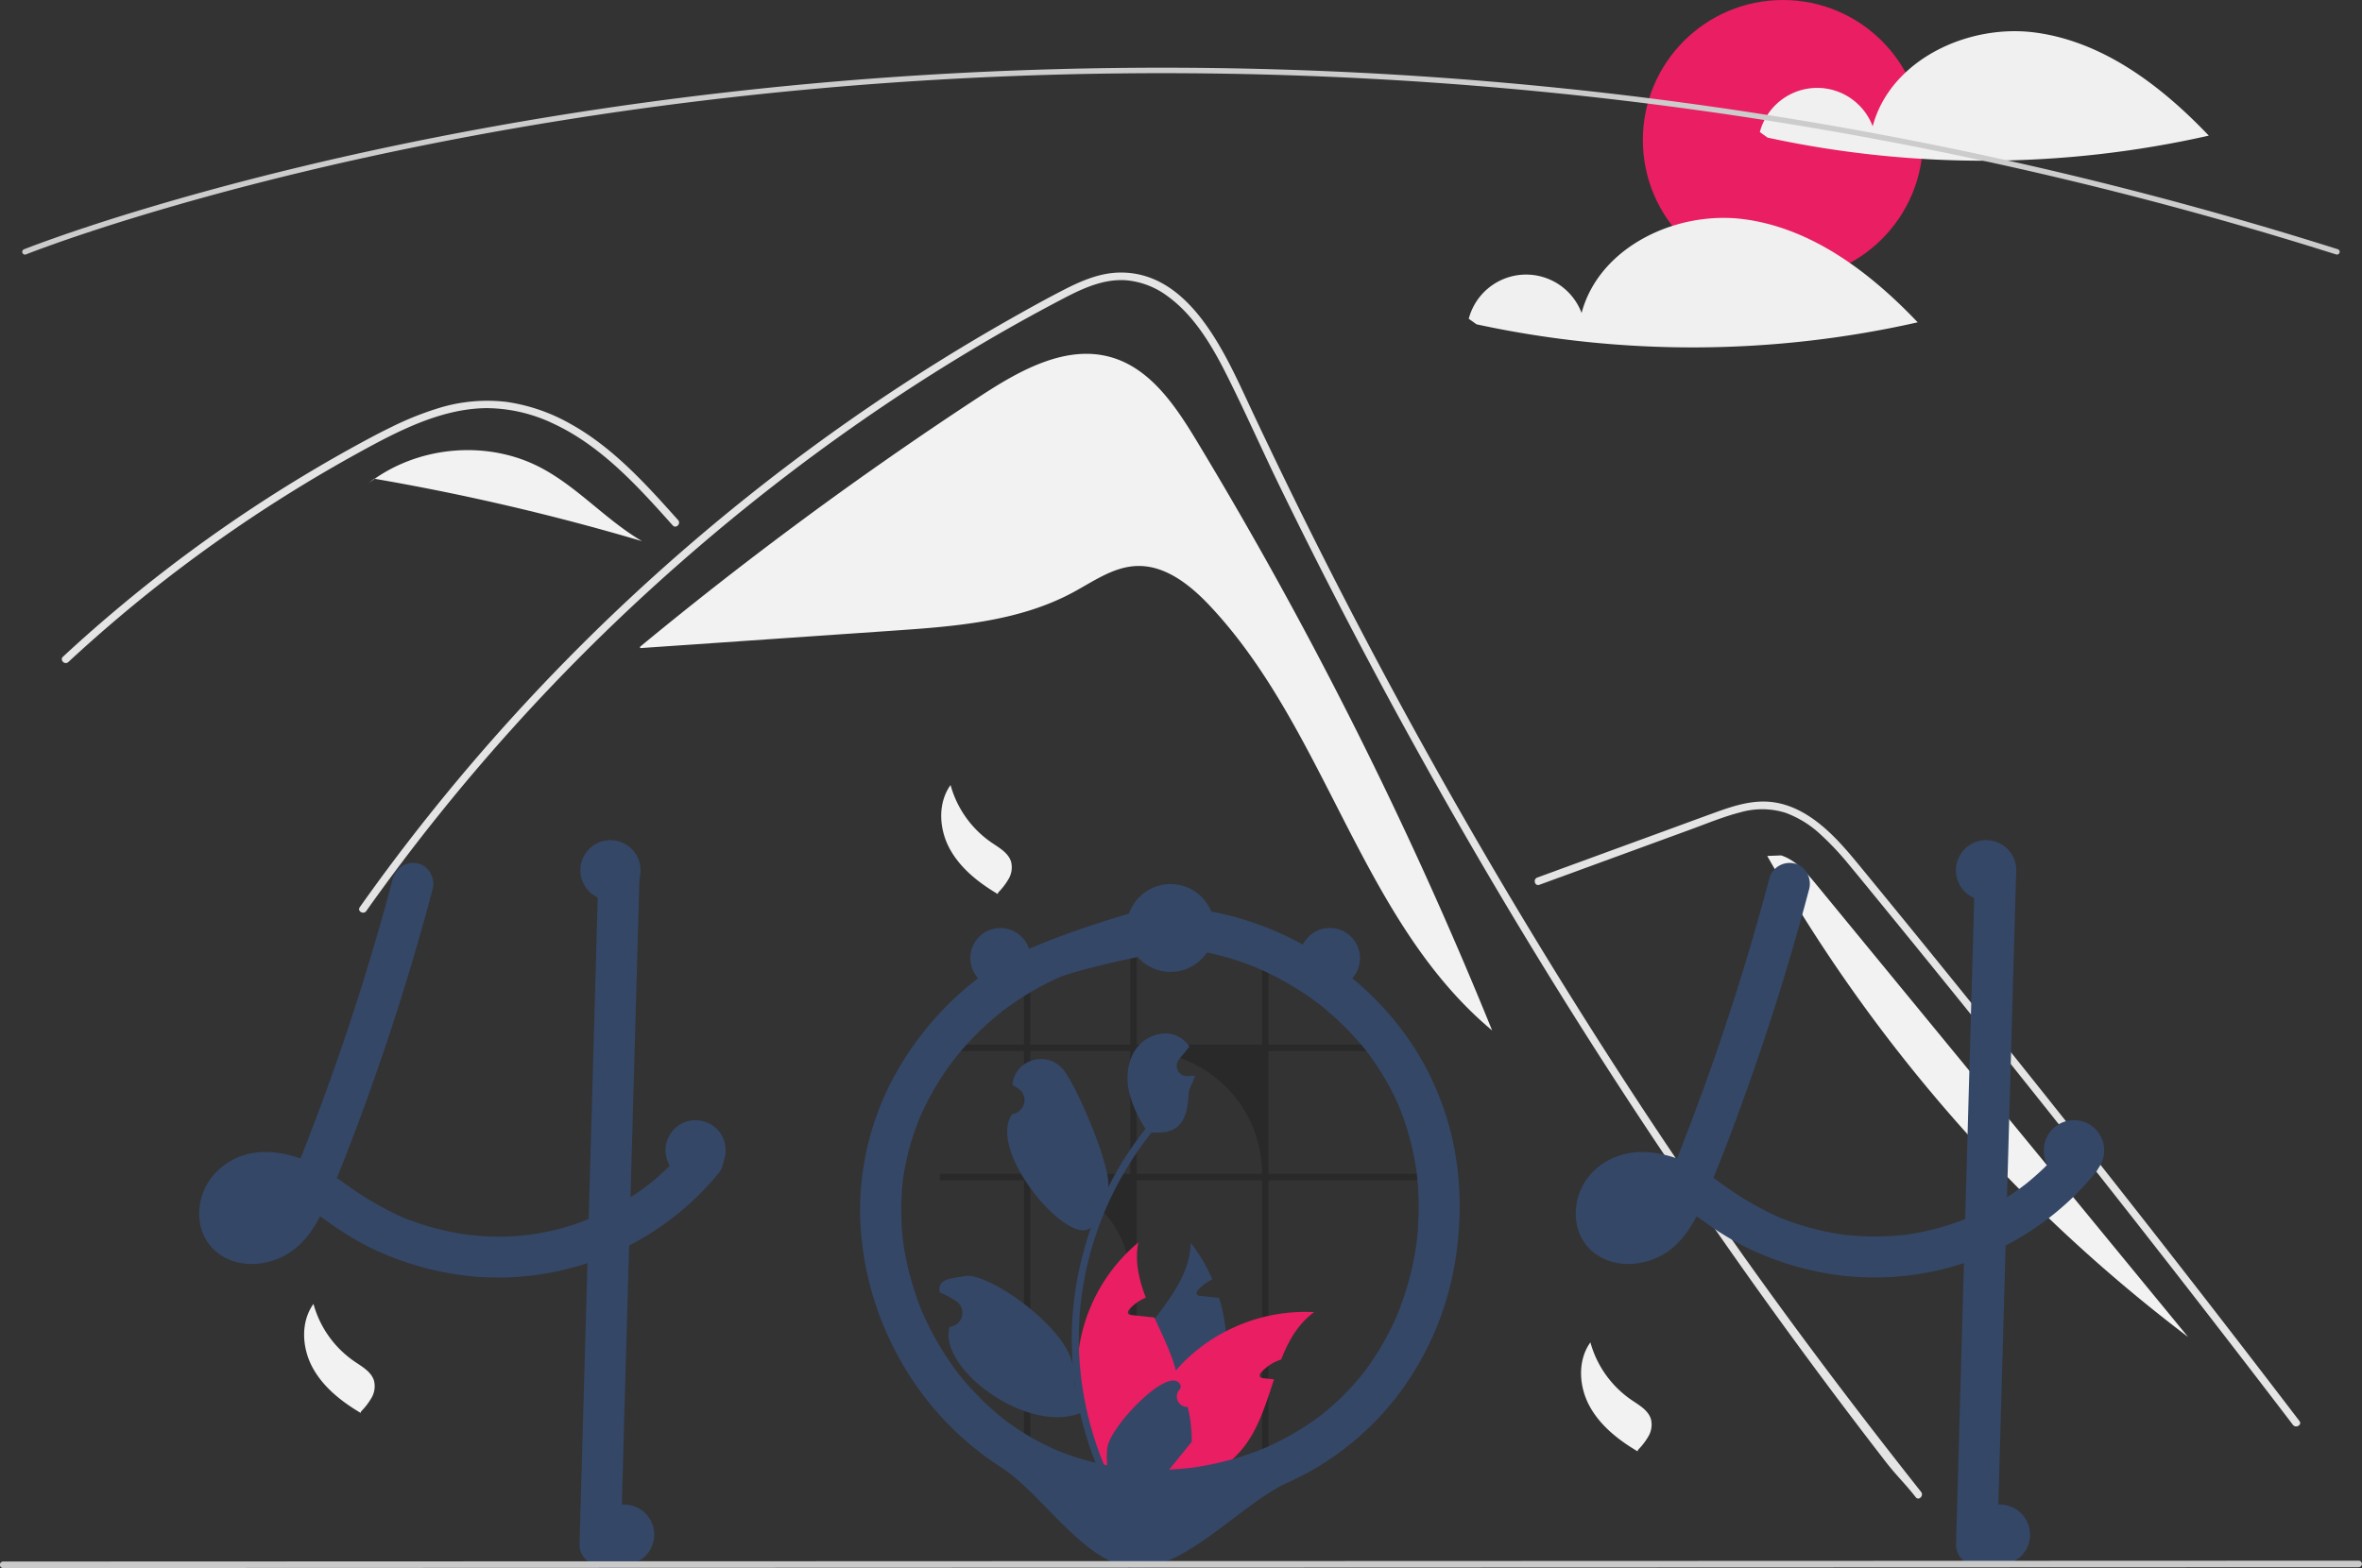 <svg width="860.131" height="571.148" xmlns="http://www.w3.org/2000/svg" data-name="Layer 1">

 <rect width="100%" height="100%" fill="#333333" stroke="none"/>

 <g>
  <title>Layer 1</title>
  <path id="svg_1" fill="#f2f2f2" d="m435.735,160.527c-7.669,-12.684 -16.757,-26.228 -30.99,-30.37c-16.482,-4.796 -33.413,4.732 -47.775,14.135a1392.157,1392.157 0 0 0 -123.893,91.283l0.043,0.492q46.226,-3.188 92.451,-6.376c22.265,-1.535 45.296,-3.283 64.972,-13.816c7.467,-3.997 14.745,-9.336 23.206,-9.708c10.512,-0.462 19.677,6.879 26.88,14.549c42.607,45.371 54.937,114.754 102.738,154.616a1516.995,1516.995 0 0 0 -107.633,-214.807z"/>
  <path id="svg_2" fill="#e4e4e4" d="m697.636,545.355c-4.712,-5.95 -6.637,-7.343 -11.285,-13.348q-56.764,-73.416 -106.708,-151.792q-33.924,-53.23 -64.483,-108.504q-14.549,-26.278 -28.3,-52.969q-10.67,-20.695 -20.865,-41.638c-1.944,-3.988 -3.832,-7.994 -5.711,-12.009c-4.428,-9.442 -8.773,-18.93 -13.439,-28.244c-5.317,-10.616 -11.789,-21.745 -21.553,-28.877a29.405,29.405 0 0 0 -15.319,-5.895c-7.948,-0.513 -15.282,2.769 -22.176,6.353c-50.439,26.301 -97.659,59.276 -140.37,96.798a730.778,730.778 0 0 0 -114.042,126.591c-1.008,1.439 -3.392,0.064 -2.374,-1.384q6.009,-8.498 12.257,-16.813a734.817,734.817 0 0 1 187.6,-174.986q18.248,-11.826 37.183,-22.542c6.362,-3.603 12.752,-7.16 19.251,-10.497c6.371,-3.273 13.137,-6.215 20.416,-6.325c24.77,-0.385 37.595,27.667 46.405,46.542q4.153,8.911 8.406,17.766q16.075,33.621 33.387,66.628q10.685,20.379 21.837,40.52q34.707,62.718 73.779,122.897c34.506,53.143 68.737,100.089 108.046,149.785c1.082,1.375 -0.852,3.337 -1.944,1.944z"/>
  <path id="svg_3" fill="#e4e4e4" d="m244.982,191.378c-1.439,-1.604 -2.869,-3.209 -4.318,-4.813c-11.422,-12.633 -23.679,-25.118 -39.364,-32.361a57.11,57.11 0 0 0 -23.927,-5.546c-8.562,0.028 -16.932,2.273 -24.843,5.418c-3.74,1.494 -7.398,3.19 -11.001,4.996c-4.116,2.072 -8.159,4.281 -12.183,6.509q-11.331,6.27 -22.368,13.091q-21.961,13.572 -42.546,29.216q-10.671,8.113 -20.902,16.758q-9.516,8.031 -18.646,16.492c-1.302,1.201 -3.245,-0.743 -1.944,-1.943c1.604,-1.494 3.227,-2.979 4.85,-4.446q6.875,-6.215 13.971,-12.193q12.939,-10.918 26.549,-20.993q21.163,-15.676 43.783,-29.225q11.304,-6.765 22.918,-12.963c2.338,-1.247 4.703,-2.466 7.096,-3.621a113.116,113.116 0 0 1 16.868,-6.866a60.006,60.006 0 0 1 25.476,-2.503a66.327,66.327 0 0 1 23.505,8.131c15.401,8.608 27.346,21.919 38.97,34.909c1.174,1.32 -0.761,3.273 -1.944,1.953z"/>
  <path id="svg_4" fill="#e4e4e4" d="m560.542,322.285l36.905,-13.498l18.323,-6.702c5.968,-2.183 11.921,-4.667 18.09,-6.23a28.539,28.539 0 0 1 16.374,0.209a37.738,37.738 0 0 1 12.771,7.917a103.64,103.64 0 0 1 10.475,11.186c3.989,4.794 7.92,9.639 11.868,14.467q24.441,29.891 48.563,60.041q24.121,30.15 47.92,60.556q23.857,30.48 47.385,61.216q2.882,3.765 5.76,7.534c1.06,1.388 3.449,0.02 2.375,-1.388q-23.702,-31.044 -47.735,-61.835q-24.092,-30.864 -48.516,-61.466q-24.424,-30.601 -49.179,-60.937q-6.167,-7.558 -12.354,-15.099c-3.48,-4.241 -6.92,-8.527 -10.736,-12.474c-7.005,-7.245 -15.758,-13.648 -26.234,-13.822c-6.16,-0.102 -12.121,1.852 -17.844,3.923c-6.17,2.232 -12.325,4.506 -18.486,6.759l-37.163,13.592l-9.291,3.398c-1.649,0.603 -0.937,3.262 0.731,2.652l-0,-0z"/>
  <path id="svg_5" fill="#f2f2f2" d="m196.443,170.1c-18.754,-9.639 -42.771,-7.751 -60.005,4.291a855.847,855.847 0 0 1 97.371,22.726c-13.283,-7.784 -23.673,-19.98 -37.365,-27.017z"/>
  <path id="svg_6" fill="#f2f2f2" d="m136.253,174.358l-3.61,2.935c1.221,-1.027 2.491,-1.99 3.795,-2.901c-0.062,-0.011 -0.123,-0.023 -0.185,-0.033z"/>
  <path id="svg_7" fill="#f2f2f2" d="m661.615,322.42c-3.633,-4.422 -7.56,-9.052 -12.994,-10.848l-5.073,0.2a575.436,575.436 0 0 0 153.267,175.221q-67.6,-82.286 -135.2,-164.572z"/>
  <path id="svg_8" fill="#f2f2f2" d="m346.15,285.941a37.481,37.481 0 0 0 14.931,20.959c2.82,1.92 6.157,3.762 7.122,7.035a8.379,8.379 0 0 1 -0.874,6.15a24.884,24.884 0 0 1 -3.861,5.041l-0.137,0.512c-6.998,-4.147 -13.656,-9.393 -17.522,-16.551s-4.406,-16.539 0.341,-23.145"/>
  <path id="svg_9" fill="#f2f2f2" d="m579.15,488.941a37.481,37.481 0 0 0 14.931,20.959c2.82,1.92 6.157,3.762 7.122,7.035a8.379,8.379 0 0 1 -0.874,6.15a24.884,24.884 0 0 1 -3.861,5.041l-0.137,0.512c-6.998,-4.147 -13.656,-9.393 -17.522,-16.551s-4.406,-16.539 0.341,-23.145"/>
  <path id="svg_10" fill="#f2f2f2" d="m114.15,474.941a37.481,37.481 0 0 0 14.931,20.959c2.82,1.92 6.157,3.762 7.122,7.035a8.379,8.379 0 0 1 -0.874,6.15a24.884,24.884 0 0 1 -3.861,5.041l-0.137,0.512c-6.998,-4.147 -13.656,-9.393 -17.522,-16.551s-4.406,-16.539 0.341,-23.145"/>
  <circle id="svg_11" fill="#e91e63" r="51" cy="51" cx="649.249"/>
  <path id="svg_12" fill="#f0f0f0" d="m741.284,11.87c-24.717,-3.341 -52.935,10.019 -59.341,34.124a21.597,21.597 0 0 0 -41.094,2.109l2.83,2.027a372.275,372.275 0 0 0 160.659,-0.726c-17.193,-18.069 -38.337,-34.192 -63.054,-37.533z"/>
  <path id="svg_13" fill="#f0f0f0" d="m635.284,79.87c-24.717,-3.341 -52.935,10.019 -59.341,34.124a21.597,21.597 0 0 0 -41.094,2.109l2.83,2.027a372.275,372.275 0 0 0 160.659,-0.726c-17.193,-18.069 -38.337,-34.192 -63.054,-37.533z"/>
  <path id="svg_14" fill="#ccc" d="m851.011,92.728a0.982,0.982 0 0 1 -0.302,-0.047c-264.407,-83.618 -497.444,-72.684 -646.38,-48.786c-20.269,3.251 -40.591,7.006 -60.404,11.161c-5.058,1.06 -10.306,2.195 -15.597,3.378c-6.319,1.407 -12.554,2.856 -18.532,4.306q-3.873,0.917 -7.595,1.849c-3.758,0.928 -7.572,1.895 -11.66,2.957c-4.568,1.178 -9.209,2.413 -13.797,3.672a0.442,0.442 0 0 1 -0.051,0.015l0,0.001c-5.183,1.415 -10.338,2.871 -15.323,4.325c-2.698,0.779 -5.304,1.548 -7.799,2.307c-0.279,0.077 -0.526,0.151 -0.776,0.228l-0.536,0.163c-0.311,0.095 -0.617,0.188 -0.924,0.275l-0.02,0.006l0,0.001l-0.812,0.252c-0.968,0.293 -1.912,0.579 -2.841,0.864c-24.545,7.566 -38.038,12.949 -38.171,13.002a1,1 0 1 1 -0.744,-1.856c0.134,-0.053 13.693,-5.463 38.328,-13.058c0.932,-0.286 1.879,-0.572 2.85,-0.866l0.754,-0.234c0.026,-0.01 0.052,-0.018 0.078,-0.025c0.305,-0.087 0.61,-0.18 0.919,-0.273l0.537,-0.163c0.268,-0.081 0.531,-0.161 0.801,-0.235c2.479,-0.754 5.093,-1.524 7.798,-2.307c4.987,-1.455 10.147,-2.911 15.334,-4.328c0.016,-0.006 0.033,-0.01 0.049,-0.015l0,-0.001c4.604,-1.263 9.263,-2.503 13.845,-3.685c4.094,-1.063 7.915,-2.032 11.68,-2.962q3.738,-0.93 7.609,-1.853c5.985,-1.451 12.233,-2.902 18.563,-4.312c5.299,-1.184 10.556,-2.322 15.622,-3.383c19.843,-4.162 40.198,-7.923 60.497,-11.179c149.149,-23.932 382.52,-34.884 647.299,48.854a1,1 0 0 1 -0.301,1.953z"/>
  <path id="svg_15" fill="#344767" d="m262.989,419.84a6.729,6.729 0 0 0 -1.7,-2.67a6.43,6.43 0 0 0 -0.92,-0.71c-2.61,-1.74 -6.51,-2.13 -8.99,0a5.81,5.81 0 0 0 -0.69,0.71q-1.11,1.365 -2.28,2.67c-1.28,1.46 -2.59,2.87 -3.96,4.24c-0.39,0.38 -0.78,0.77 -1.18,1.15c-0.23,0.23 -0.46,0.45 -0.69,0.67c-0.88,0.84 -1.78,1.65 -2.69,2.45c-0.48,0.43 -0.96,0.85 -1.45,1.26c-0.73,0.61 -1.46,1.22 -2.2,1.81c-0.07,0.05 -0.14,0.1 -0.21,0.16c-0.02,0.01 -0.03,0.03 -0.05,0.04c-0.01,0 -0.02,0 -0.03,0.02a0.179,0.179 0 0 0 -0.07,0.05c-0.22,0.15 -0.37,0.25 -0.48,0.34c0.04,-0.02 0.08,-0.05 0.12,-0.07c-0.18,0.14 -0.37,0.28 -0.55,0.42c-1.75,1.29 -3.54,2.53 -5.37,3.69a99.21,99.21 0 0 1 -14.22,7.55c-0.33,0.13 -0.67,0.27 -1.01,0.4a85.97,85.97 0 0 1 -40.85,6.02q-2.13,-0.165 -4.26,-0.45c-1.64,-0.24 -3.27,-0.53 -4.89,-0.86a97.932,97.932 0 0 1 -18.02,-5.44a118.652,118.652 0 0 1 -20.66,-12.12c-1,-0.71 -2.01,-1.42 -3.02,-2.11c1.15,-2.82 2.28,-5.64 3.38,-8.48c0.55,-1.37 1.08,-2.74 1.6,-4.12c4.09,-10.63 7.93,-21.36 11.61,-32.13q5.58,-16.365 10.53,-32.92q0.51,-1.68 0.99,-3.36q2.595,-8.745 4.98,-17.53c0.15,-0.57 0.31,-1.13 0.45,-1.7q0.69,-2.52 1.35,-5.04c1,-3.79 -1.26,-8.32 -5.24,-9.23a7.634,7.634 0 0 0 -9.22,5.24c-0.43,1.62 -0.86,3.23 -1.3,4.85q-3.165,11.745 -6.66,23.41q-0.51,1.68 -1.02,3.36q-7.71,25.41 -16.93,50.31q-1.11,3.015 -2.25,6.01c-0.37,0.98 -0.74,1.96 -1.12,2.94c-0.73,1.93 -1.48,3.86 -2.23,5.79c-0.43,1.13 -0.87,2.26 -1.31,3.38c-0.29,0.71 -0.57,1.42 -0.85,2.12a41.809,41.809 0 0 0 -8.81,-2.12l-0.48,-0.06a27.397,27.397 0 0 0 -7.01,0.06a23.914,23.914 0 0 0 -17.24,10.66c-4.77,7.51 -4.71,18.25 1.98,24.63c6.89,6.57 17.32,6.52 25.43,2.41a28.351,28.351 0 0 0 10.52,-9.86a50.569,50.569 0 0 0 2.74,-4.65c0.21,0.14 0.42,0.28 0.63,0.43c0.8,0.56 1.6,1.13 2.39,1.69a111.738,111.738 0 0 0 14.51,8.91a108.359,108.359 0 0 0 34.62,10.47c0.27,0.03 0.53,0.07 0.8,0.1c1.33,0.17 2.67,0.3 4.01,0.41a103.782,103.782 0 0 0 55.58,-11.36q2.175,-1.125 4.31,-2.36q3.315,-1.92 6.48,-4.08c1.15,-0.78 2.27,-1.57 3.38,-2.4a101.042,101.042 0 0 0 13.51,-11.95q2.355,-2.475 4.51,-5.11a8.061,8.061 0 0 0 2.2,-5.3a7.564,7.564 0 0 0 -0.5,-2.64zm-165.59,23.82c0.21,-0.15 0.42,-0.31 0.62,-0.47c-0.06,0.15 -0.35,0.32 -0.62,0.47l-0,0zm3.21,-3.23c-0.23,0.26 -0.44,0.52 -0.67,0.78a23.366,23.366 0 0 1 -2.25,2.2c-0.11,0.1 -0.23,0.2 -0.35,0.29a0.01,0.01 0 0 0 -0.01,0.01a3.804,3.804 0 0 0 -0.42,0.22q-0.645,0.39 -1.32,0.72a17.005,17.005 0 0 1 -2.71,0.75a16.799,16.799 0 0 1 -2.13,0.02l-0.02,0a14.823,14.823 0 0 1 -1.45,-0.4c-0.24,-0.12 -0.47,-0.26 -0.7,-0.4c-0.09,-0.08 -0.17,-0.16 -0.22,-0.21a2.44,2.44 0 0 1 -0.27,-0.29a0.01,0.01 0 0 0 -0.01,-0.01c-0.11,-0.2 -0.23,-0.4 -0.34,-0.6a0.031,0.031 0 0 1 -0.01,-0.02c-0.08,-0.25 -0.15,-0.51 -0.21,-0.77a12.511,12.511 0 0 1 0.01,-1.37a13.467,13.467 0 0 1 0.54,-1.88a11.068,11.068 0 0 1 0.69,-1.26c0.02,-0.04 0.12,-0.2 0.23,-0.38c0.01,-0.01 0.01,-0.01 0.01,-0.02c0.15,-0.17 0.3,-0.35 0.46,-0.51c0.27,-0.3 0.56,-0.56 0.85,-0.83a18.022,18.022 0 0 1 1.75,-1.01a19.481,19.481 0 0 1 2.93,-0.79a24.989,24.989 0 0 1 4.41,0.04a30.301,30.301 0 0 1 4.1,1.01a36.945,36.945 0 0 1 -2.77,4.54c-0.04,0.06 -0.08,0.12 -0.12,0.17l0,0zm-11.12,-3.29a2.18,2.18 0 0 1 -0.31,0.39a1.409,1.409 0 0 1 0.31,-0.39z"/>
  <path id="svg_16" fill="#344767" d="m232.929,317.71q-0.135,4.71 -0.27,9.42q-0.285,10.455 -0.59,20.92q-0.315,11.775 -0.66,23.54q-0.165,6.075 -0.34,12.15q-0.465,16.365 -0.92,32.72c-0.03,1.13 -0.07,2.25 -0.1,3.38q-0.225,8.115 -0.45,16.23q-0.255,8.805 -0.5,17.61q-0.18,6.6 -0.37,13.21q-1.35,47.895 -2.7,95.79a7.648,7.648 0 0 1 -7.5,7.5a7.561,7.561 0 0 1 -7.5,-7.5q0.75,-26.94 1.52,-53.88q0.675,-24.36 1.37,-48.72q0.225,-8.025 0.45,-16.06q0.345,-12.09 0.68,-24.18c0.03,-1.13 0.07,-2.25 0.1,-3.38c0.02,-0.99 0.05,-1.97 0.08,-2.96q0.66,-23.475 1.32,-46.96q0.27,-9.24 0.52,-18.49q0.3,-10.545 0.6,-21.08c0.09,-3.09 0.17,-6.17 0.26,-9.26a7.648,7.648 0 0 1 7.5,-7.5a7.561,7.561 0 0 1 7.5,7.5z"/>
  <path id="svg_17" fill="#344767" d="m644.357,319.791a893.238,893.238 0 0 1 -28.161,87.941c-3.007,7.946 -6.083,15.877 -9.371,23.712l0.756,-1.792a54.583,54.583 0 0 1 -5.59,10.612q-0.229,0.321 -0.467,0.636q1.166,-1.49 0.443,-0.589c-0.254,0.301 -0.505,0.602 -0.768,0.895a23.664,23.664 0 0 1 -2.249,2.203q-0.301,0.258 -0.612,0.504l0.938,-0.729c-0.109,0.257 -0.873,0.597 -1.111,0.743a18.254,18.254 0 0 1 -2.405,1.219l1.792,-0.756a19.086,19.086 0 0 1 -4.231,1.161l1.994,-0.268a17.021,17.021 0 0 1 -4.298,0.046l1.994,0.268a14.002,14.002 0 0 1 -3.405,-0.917l1.792,0.756a12.012,12.012 0 0 1 -1.679,-0.896c-0.271,-0.177 -1.105,-0.809 -0.015,0.025c1.133,0.866 0.146,0.074 -0.088,-0.156c-0.194,-0.192 -0.37,-0.4 -0.56,-0.595c-0.882,-0.905 0.996,1.557 0.397,0.499a18.182,18.182 0 0 1 -0.878,-1.637l0.756,1.792a11.925,11.925 0 0 1 -0.728,-2.651l0.268,1.994a13.651,13.651 0 0 1 -0.003,-3.405l-0.268,1.994a15.964,15.964 0 0 1 0.995,-3.68l-0.756,1.792a16.729,16.729 0 0 1 1.178,-2.298a6.729,6.729 0 0 1 0.729,-1.071c0.049,0.016 -1.269,1.513 -0.569,0.757c0.183,-0.198 0.354,-0.406 0.539,-0.602c0.296,-0.314 0.614,-0.601 0.926,-0.898c1.045,-0.994 -1.462,0.966 -0.257,0.179a19.049,19.049 0 0 1 2.749,-1.499l-1.792,0.756a20.311,20.311 0 0 1 4.995,-1.34l-1.994,0.268a25.628,25.628 0 0 1 6.461,0.076l-1.994,-0.268a33.211,33.211 0 0 1 7.892,2.22l-1.792,-0.756c5.39,2.314 10.163,5.749 14.928,9.118a111.95,111.95 0 0 0 14.506,8.906a108.388,108.388 0 0 0 34.622,10.474a103.933,103.933 0 0 0 92.586,-36.752a8.078,8.078 0 0 0 2.197,-5.303a7.632,7.632 0 0 0 -2.197,-5.303c-2.752,-2.526 -7.949,-3.239 -10.607,0a95.636,95.636 0 0 1 -8.107,8.727q-2.017,1.914 -4.142,3.71q-1.214,1.026 -2.461,2.011c-0.393,0.311 -1.619,1.138 0.263,-0.197c-0.431,0.306 -0.845,0.64 -1.271,0.955a99.269,99.269 0 0 1 -20.332,11.565l1.792,-0.756a96.836,96.836 0 0 1 -24.171,6.622l1.994,-0.268a97.643,97.643 0 0 1 -25.754,-0.038l1.994,0.268a99.8,99.8 0 0 1 -24.857,-6.77l1.792,0.756a116.025,116.025 0 0 1 -21.736,-12.591a86.877,86.877 0 0 0 -11.113,-6.994a42.824,42.824 0 0 0 -14.438,-4.389c-9.439,-1.111 -19.057,2.566 -24.246,10.72c-4.776,7.505 -4.714,18.244 1.974,24.625c6.888,6.572 17.318,6.517 25.436,2.406c7.817,-3.959 12.513,-12.185 15.815,-19.942c7.431,-17.455 14.01,-35.314 20.14,-53.263q9.097,-26.637 16.499,-53.813q0.917,-3.366 1.807,-6.739c1.001,-3.789 -1.261,-8.32 -5.238,-9.226a7.633,7.633 0 0 0 -9.226,5.238l0,-0z"/>
  <path id="svg_18" fill="#344767" d="m719.189,317.71l-2.7,95.793l-2.685,95.294l-1.518,53.884a7.565,7.565 0 0 0 7.5,7.5a7.649,7.649 0 0 0 7.5,-7.5l2.7,-95.793l2.685,-95.294l1.518,-53.884a7.565,7.565 0 0 0 -7.5,-7.5a7.649,7.649 0 0 0 -7.5,7.5z"/>
  <path id="svg_19" opacity="0.2" d="m459.591,535.935l2.329,0l0,-106.042l54.329,0l0,-2.323l-54.329,0l0,-44.744l41.956,0q-0.923,-1.173 -1.899,-2.317l-40.057,0l0,-29.553c-0.77,-0.328 -1.547,-0.645 -2.329,-0.944l0,30.496l-45.652,0l0,-37.865c-0.782,0.036 -1.553,0.09 -2.329,0.155l0,37.71l-36.42,0l0,-28.251c-0.782,0.346 -1.553,0.711 -2.317,1.093l0,27.158l-30.616,0l0,2.317l30.616,0l0,44.744l-30.616,0l0,2.323l30.616,0l0,106.042l2.317,0l0,-106.042a36.413,36.413 0 0 1 36.42,36.42l0,69.622l2.329,0l0,-106.042l45.652,0l0,106.042zm-84.401,-108.365l0,-44.744l36.42,0l0,44.744l-36.42,0zm38.749,0l0,-44.744l0.914,0a44.741,44.741 0 0 1 44.738,44.744l-45.652,0z"/>
  <path id="svg_20" fill="#344767" d="m445.369,504.14a63.059,63.059 0 0 1 -20.05,33.7c-0.74,0.64 -1.48,1.26 -2.25,1.87q-2.805,0.255 -5.57,0.52c-1.53,0.14 -3.04,0.29 -4.54,0.43l-0.27,0.03l-0.19,-1.64l-0.76,-6.64a37.623,37.623 0 0 1 -3.3,-32.44c2.64,-7.12 7.42,-13.41 12.12,-19.65c6.49,-8.62 12.8,-17.14 13.03,-27.65a60.544,60.544 0 0 1 7.9,13.33a16.432,16.432 0 0 0 -5.12,3.77c-0.41,0.45 -0.82,1.08 -0.54,1.62c0.24,0.46 0.84,0.57 1.36,0.63c1.25,0.13 2.51,0.26 3.76,0.39c1,0.11 2,0.21 3,0.32a63.99,63.99 0 0 1 2.45,12.18a61.189,61.189 0 0 1 -1.03,19.23z"/>
  <path id="svg_21" fill="#e91e63" d="m478.569,477.93c-5.9,4.29 -9.35,10.46 -12.03,17.26a16.628,16.628 0 0 0 -7.17,4.58c-0.41,0.45 -0.82,1.08 -0.54,1.62c0.24,0.46 0.84,0.57 1.36,0.63c1.25,0.13 2.51,0.26 3.76,0.39c-2.68,8.04 -5.14,16.36 -9.88,23.15a36.989,36.989 0 0 1 -12.03,10.91a38.492,38.492 0 0 1 -4.02,1.99q-7.62,0.585 -14.95,1.25q-2.805,0.255 -5.57,0.52c-1.53,0.14 -3.04,0.29 -4.54,0.43q-0.015,-0.825 0,-1.65a63.304,63.304 0 0 1 15.25,-39.86c0.45,-0.52 0.91,-1.03 1.38,-1.54a61.792,61.792 0 0 1 16.81,-12.7a62.654,62.654 0 0 1 32.17,-6.98z"/>
  <path id="svg_22" fill="#e91e63" d="m419.229,535.1l-1.15,3.4l-0.58,1.73c-1.53,0.14 -3.04,0.29 -4.54,0.43l-0.27,0.03c-1.66,0.17 -3.31,0.34 -4.96,0.51c-0.43,-0.5 -0.86,-1.01 -1.28,-1.53a62.03,62.03 0 0 1 8.07,-87.11c-1.32,6.91 0.22,13.53 2.75,20.1c-0.27,0.11 -0.53,0.22 -0.78,0.34a16.432,16.432 0 0 0 -5.12,3.77c-0.41,0.45 -0.82,1.08 -0.54,1.62c0.24,0.46 0.84,0.57 1.36,0.63c1.25,0.13 2.51,0.26 3.76,0.39c1,0.11 2,0.21 3,0.32q0.705,0.075 1.41,0.15c0.07,0.15 0.13,0.29 0.2,0.44c2.85,6.18 5.92,12.39 7.65,18.83a43.666,43.666 0 0 1 1.02,4.91a37.604,37.604 0 0 1 -10,31.04z"/>
  <path id="svg_23" fill="#344767" d="m519.887,390.061c-8.609,-16.792 -21.946,-30.921 -37.632,-41.304a114.237,114.237 0 0 0 -52.563,-18.38q-3.69,-0.335 -7.399,-0.393c-2.921,-0.044 -46.866,12.632 -61.587,22.982a114.295,114.295 0 0 0 -35.333,39.527a102.5,102.5 0 0 0 -12.126,51.633a113.564,113.564 0 0 0 14.703,51.476a110.475,110.475 0 0 0 36.444,38.746c15.338,9.787 30.745,35.736 48.854,36.652c18.246,0.923 39.054,-23.555 55.695,-30.987a104.425,104.425 0 0 0 41.726,-34.005a110.25,110.25 0 0 0 19.599,-48.948c2.574,-18.083 1.374,-36.733 -4.801,-54.016a111.86,111.86 0 0 0 -5.58,-12.983c-1.78,-3.505 -6.996,-4.796 -10.261,-2.691a7.68,7.68 0 0 0 -2.691,10.261q1.568,3.088 2.915,6.278l-0.756,-1.792a101.151,101.151 0 0 1 6.876,25.538l-0.268,-1.994a109.229,109.229 0 0 1 -0.066,28.683l0.268,-1.994a109.734,109.734 0 0 1 -7.555,27.674l0.756,-1.792a104.212,104.212 0 0 1 -6.672,13.098q-1.923,3.186 -4.081,6.222c-0.632,0.888 -1.283,1.761 -1.939,2.631c-0.856,1.136 1.167,-1.483 0.282,-0.369c-0.151,0.19 -0.3,0.38 -0.452,0.569q-0.681,0.852 -1.382,1.688a93.613,93.613 0 0 1 -10.176,10.384q-1.366,1.192 -2.778,2.331c-0.469,0.378 -0.932,0.773 -1.421,1.125c0.019,-0.013 1.58,-1.199 0.656,-0.511c-0.29,0.216 -0.579,0.436 -0.87,0.652q-2.91,2.156 -5.974,4.092a103.485,103.485 0 0 1 -14.756,7.713l1.792,-0.756a109.215,109.215 0 0 1 -27.597,7.552l1.994,-0.268a108.154,108.154 0 0 1 -28.589,0.051l1.994,0.268a99.835,99.835 0 0 1 -25.095,-6.784l1.792,0.756a93.643,93.643 0 0 1 -13.416,-6.991q-3.174,-2 -6.184,-4.247c-0.286,-0.214 -0.57,-0.43 -0.855,-0.645c-0.915,-0.691 0.658,0.51 0.67,0.518a19.169,19.169 0 0 1 -1.535,-1.225q-1.454,-1.184 -2.861,-2.422a101.989,101.989 0 0 1 -10.493,-10.709q-1.213,-1.434 -2.374,-2.911c-0.335,-0.426 -0.947,-1.29 0.404,0.529c-0.178,-0.239 -0.362,-0.474 -0.542,-0.712q-0.647,-0.858 -1.276,-1.728q-2.203,-3.048 -4.188,-6.246a109.29,109.29 0 0 1 -7.805,-15.108l0.756,1.792a106.588,106.588 0 0 1 -7.34,-26.837l0.268,1.994a97.866,97.866 0 0 1 -0.048,-25.636l-0.268,1.994a94.673,94.673 0 0 1 6.595,-23.959l-0.756,1.792a101.557,101.557 0 0 1 7.195,-13.856q2.066,-3.323 4.378,-6.485q0.525,-0.718 1.062,-1.428c0.324,-0.428 1.215,-1.493 -0.305,0.388c0.149,-0.184 0.293,-0.374 0.439,-0.56q1.269,-1.608 2.6,-3.165a107.402,107.402 0 0 1 10.883,-11.021q1.474,-1.292 2.995,-2.529q0.691,-0.562 1.391,-1.113c0.187,-0.147 0.376,-0.291 0.562,-0.439c-1.997,1.59 -0.555,0.433 -0.102,0.093q3.134,-2.348 6.435,-4.461a103.644,103.644 0 0 1 15.387,-8.108l-1.792,0.756c7.76,-3.258 42.141,-10.949 48.394,-10.11l-1.994,-0.268a106.225,106.225 0 0 1 26.72,7.382l-1.792,-0.756a110.313,110.313 0 0 1 12.6,6.329q3.043,1.784 5.967,3.763q1.384,0.937 2.738,1.915q0.677,0.489 1.346,0.989c0.248,0.185 0.494,0.373 0.741,0.558c1.039,0.779 -1.431,-1.128 -0.342,-0.267a110.843,110.843 0 0 1 10.368,9.253q2.401,2.445 4.637,5.045q1.147,1.334 2.246,2.708c0.364,0.455 1.605,2.101 0.084,0.085c0.372,0.493 0.747,0.982 1.114,1.479a97.977,97.977 0 0 1 8.392,13.538c1.793,3.498 6.987,4.802 10.261,2.691a7.677,7.677 0 0 0 2.691,-10.261z"/>
  <path id="svg_24" fill="#344767" d="m432.497,512.456a3.78,3.78 0 0 1 -2.739,-6.551c0.095,-0.379 0.164,-0.651 0.259,-1.03q-0.051,-0.124 -0.103,-0.247c-3.48,-8.298 -25.685,14.833 -26.645,22.632a30.029,30.029 0 0 0 0.527,10.328a120.392,120.392 0 0 1 -10.952,-50.003a116.202,116.202 0 0 1 0.721,-12.963q0.597,-5.293 1.657,-10.511a121.787,121.787 0 0 1 24.151,-51.616c6.874,0.384 12.898,-0.663 13.48,-13.985c0.103,-2.37 1.861,-4.422 2.248,-6.756c-0.656,0.086 -1.323,0.14 -1.979,0.183c-0.204,0.011 -0.42,0.021 -0.624,0.032l-0.077,0.003a3.745,3.745 0 0 1 -3.076,-6.101q0.425,-0.523 0.851,-1.046c0.43,-0.538 0.871,-1.065 1.302,-1.603a1.865,1.865 0 0 0 0.14,-0.161c0.495,-0.613 0.99,-1.216 1.485,-1.829a10.829,10.829 0 0 0 -3.55,-3.432c-4.959,-2.905 -11.801,-0.893 -15.384,3.593c-3.593,4.486 -4.271,10.779 -3.023,16.384a43.398,43.398 0 0 0 6.003,13.383c-0.269,0.344 -0.549,0.678 -0.818,1.022a122.574,122.574 0 0 0 -12.794,20.268c1.016,-7.939 -11.412,-36.608 -16.218,-42.681c-5.773,-7.294 -17.611,-4.111 -18.628,5.136q-0.015,0.134 -0.029,0.268q1.071,0.604 2.096,1.282a5.127,5.127 0 0 1 -2.067,9.33l-0.105,0.016c-9.556,13.644 21.077,49.155 28.745,41.181a125.11,125.11 0 0 0 -6.734,31.693a118.664,118.664 0 0 0 0.086,19.16l-0.032,-0.226c-1.704,-13.882 -30.931,-34.523 -39.466,-32.803c-4.917,0.99 -9.76,0.765 -9.013,5.725q0.018,0.119 0.036,0.237a34.442,34.442 0 0 1 3.862,1.861q1.071,0.604 2.096,1.282a5.127,5.127 0 0 1 -2.067,9.33l-0.105,0.016c-0.075,0.011 -0.14,0.022 -0.215,0.032c-4.35,14.966 27.907,39.12 47.518,31.435l0.011,0a125.075,125.075 0 0 0 8.402,24.528l30.015,0c0.108,-0.334 0.204,-0.678 0.301,-1.011a34.102,34.102 0 0 1 -8.305,-0.495c2.227,-2.733 4.454,-5.487 6.681,-8.219a1.861,1.861 0 0 0 0.14,-0.161c1.13,-1.398 2.27,-2.786 3.399,-4.185l0.001,-0.002a49.952,49.952 0 0 0 -1.464,-12.725l-0.001,-0.001zm-34.371,-67.613l0.016,-0.021l-0.016,0.043l0,-0.021zm-6.648,59.932l-0.258,-0.581c0.011,-0.42 0.011,-0.839 0,-1.269c0,-0.118 -0.021,-0.237 -0.021,-0.355c0.097,0.742 0.183,1.485 0.29,2.227l-0.011,-0.022z"/>
  <circle id="svg_25" fill="#344767" r="11" cy="439" cx="95.249"/>
  <circle id="svg_26" fill="#344767" r="11" cy="559" cx="227.249"/>
  <circle id="svg_27" fill="#344767" r="11" cy="559" cx="728.249"/>
  <circle id="svg_28" fill="#344767" r="11" cy="419" cx="755.249"/>
  <circle id="svg_29" fill="#344767" r="11" cy="317" cx="723.249"/>
  <path id="svg_30" fill="#344767" d="m264.249,419a10.949,10.949 0 1 1 -0.21,-2.16a10.992,10.992 0 0 1 0.21,2.16z"/>
  <circle id="svg_31" fill="#344767" r="11" cy="349" cx="484.249"/>
  <path id="svg_32" fill="#344767" d="m375.249,349a10.949,10.949 0 1 1 -0.21,-2.16a10.992,10.992 0 0 1 0.21,2.16z"/>
  <path id="svg_33" fill="#344767" d="m233.249,317a10.949,10.949 0 1 1 -0.21,-2.16a10.992,10.992 0 0 1 0.21,2.16z"/>
  <circle id="svg_34" fill="#344767" r="11" cy="443" cx="599.249"/>
  <circle id="svg_35" fill="#344767" r="16" cy="338" cx="426.249"/>
  <path id="svg_36" fill="#cacaca" d="m858.941,570.841l-857.75,0.307a1.191,1.191 0 1 1 0,-2.381l857.75,-0.307a1.191,1.191 0 0 1 0,2.381z"/>
 </g>
</svg>